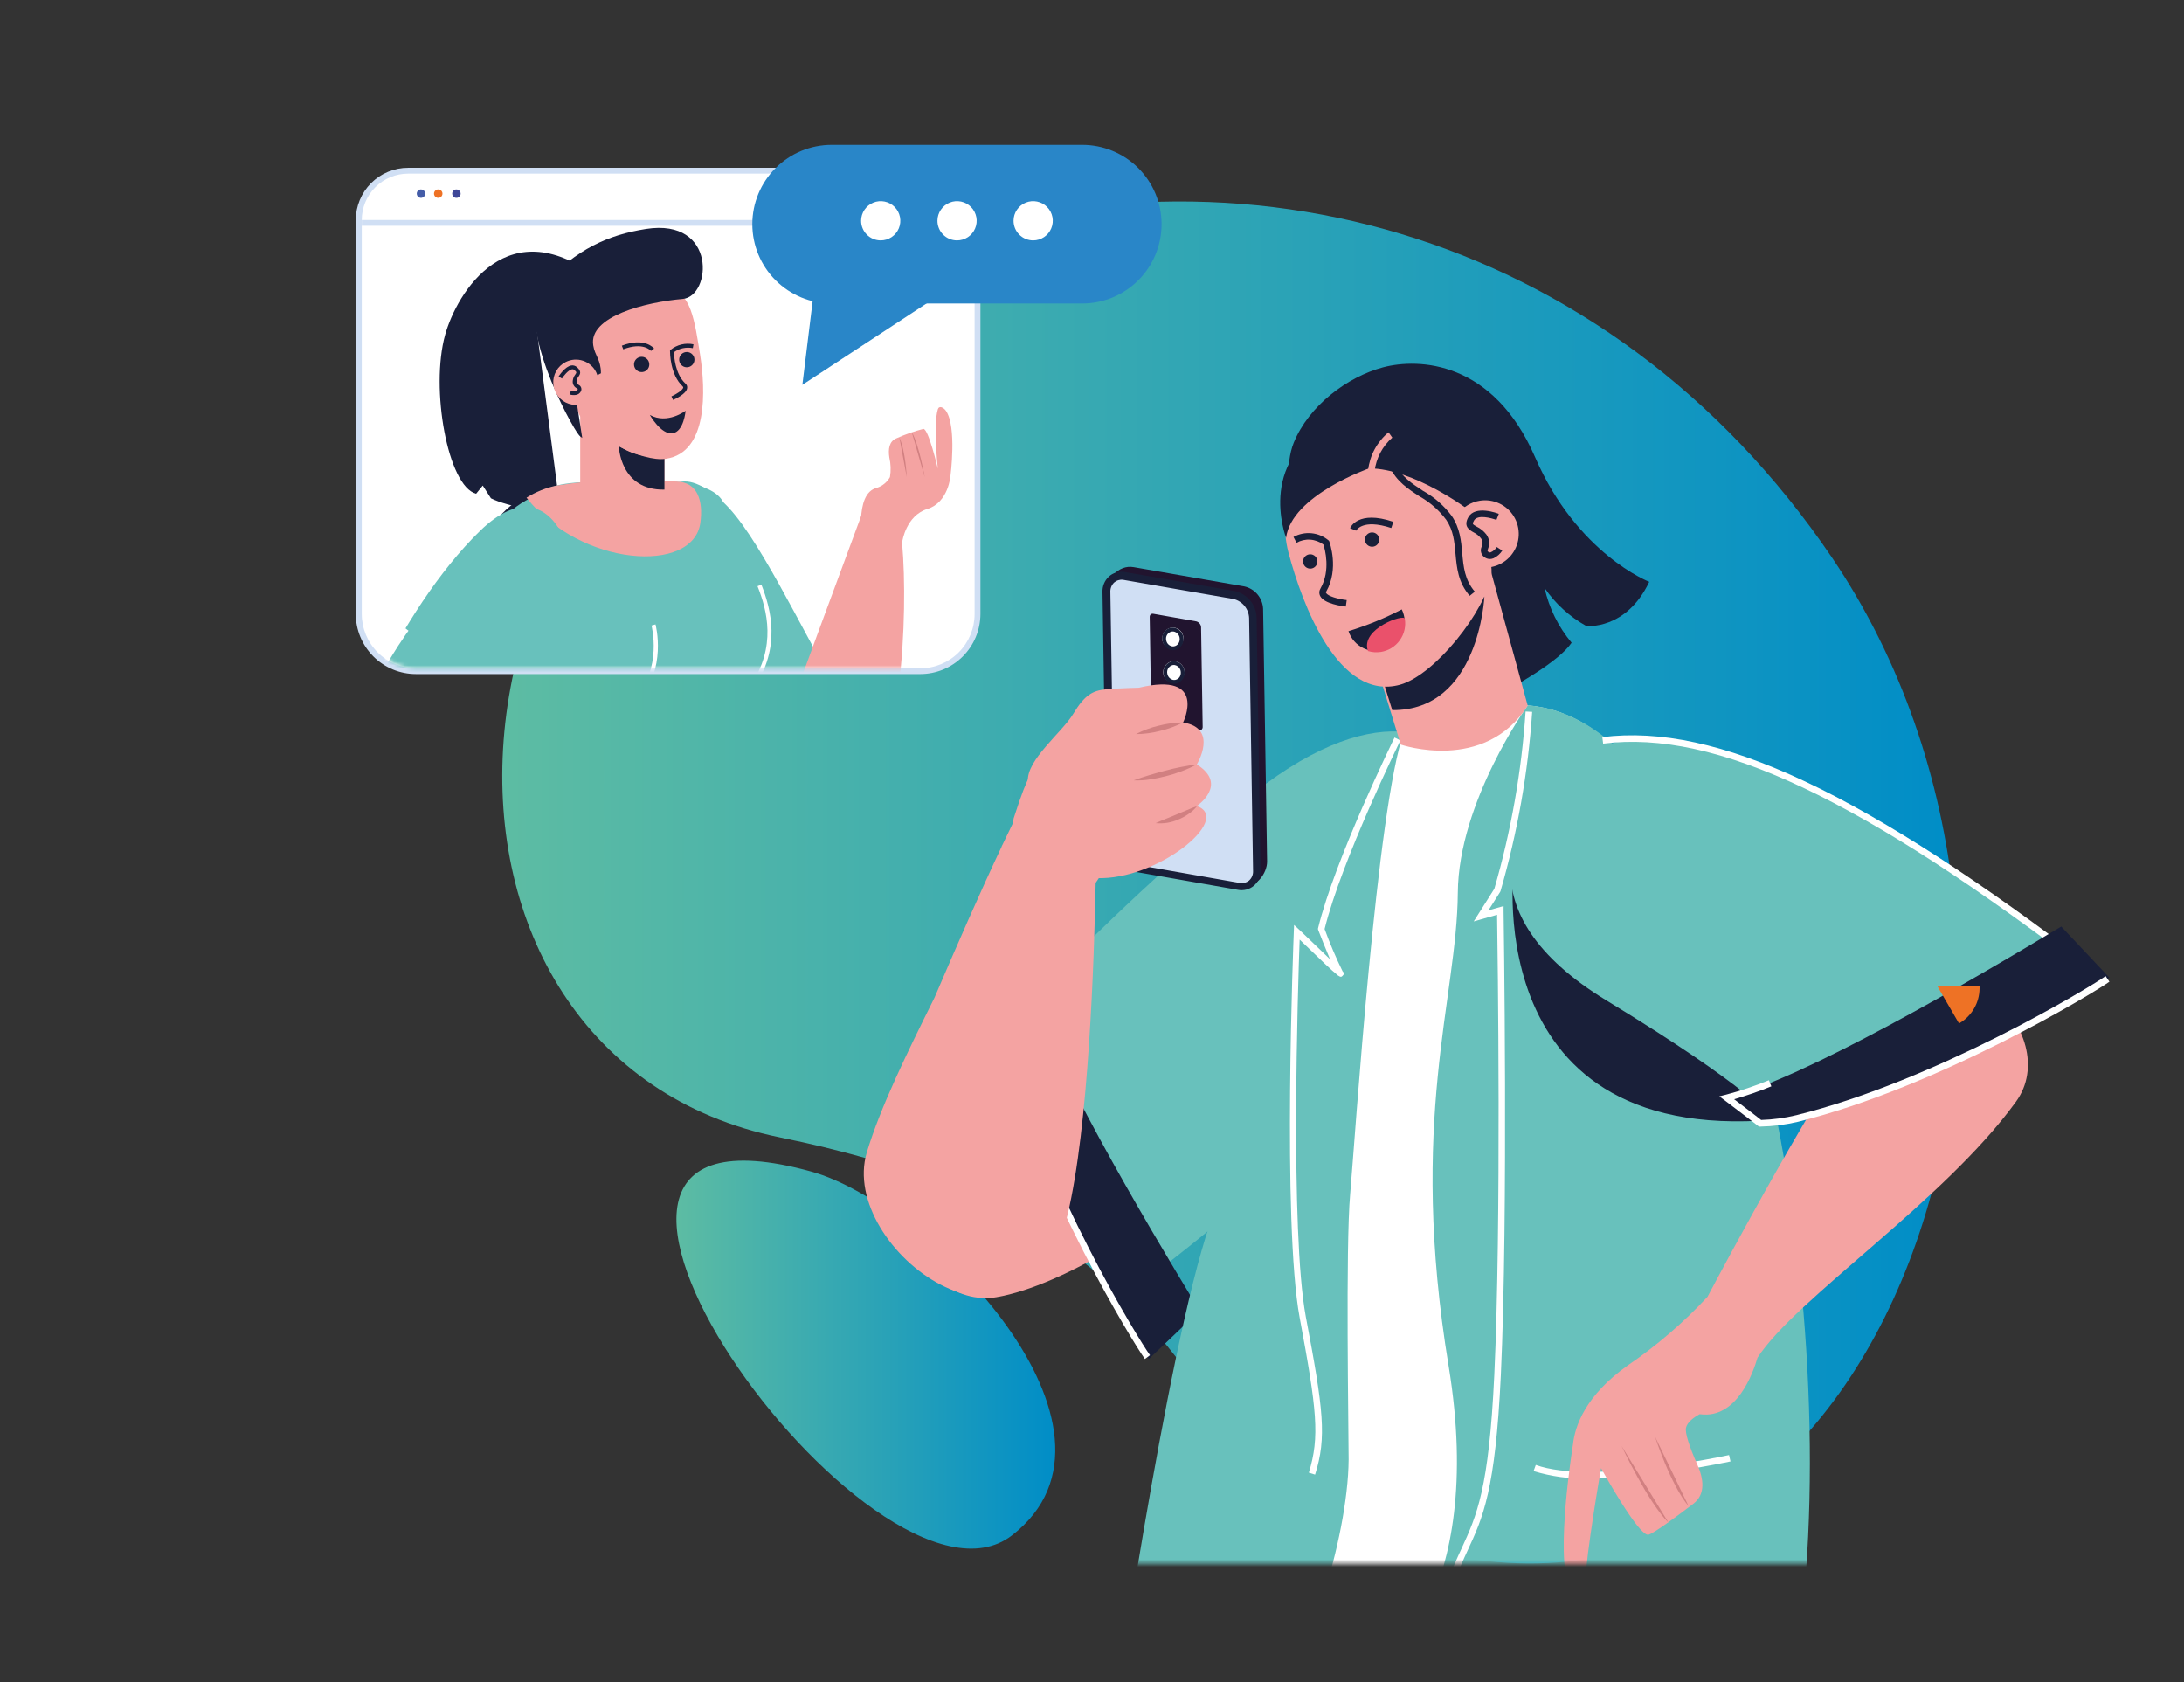 <svg width="596" height="459" viewBox="0 0 596 459" fill="none" xmlns="http://www.w3.org/2000/svg">
<rect x="0" y="0" width="596" height="459" fill="#333333" stroke="none"/>
<path d="M221.413 319.659C253.279 328.487 313.483 390.044 276.159 418.915C238.835 447.785 127.322 293.583 221.413 319.659Z" fill="url(#paint0_linear_3291_839)"/>
<path d="M212.794 310.32C347.921 337.865 307.37 408.146 397.512 424.699C519.14 446.998 576.182 264.673 499.934 152.13C438.995 62.187 333.871 33.776 240.738 70.713C109.191 122.879 106.148 288.572 212.794 310.32Z" fill="url(#paint1_linear_3291_839)"/>
<path d="M251.141 183.125C255.281 183.122 259.249 181.476 262.177 178.55C265.104 175.623 266.749 171.655 266.753 167.516V60.036C266.749 56.468 265.33 53.047 262.807 50.524C260.283 48.001 256.862 46.582 253.293 46.578H111.395C107.827 46.582 104.405 48.001 101.881 50.524C99.358 53.047 97.939 56.468 97.935 60.036V167.516C97.939 171.655 99.585 175.623 102.511 178.55C105.439 181.476 109.407 183.122 113.547 183.125H251.141Z" fill="white"/>
<path d="M111.382 47.365H253.292C254.957 47.363 256.606 47.69 258.144 48.326C259.683 48.962 261.08 49.895 262.257 51.072C263.435 52.249 264.368 53.647 265.004 55.185C265.641 56.723 265.967 58.371 265.966 60.036V167.516C265.966 171.447 264.404 175.217 261.623 177.997C258.843 180.776 255.073 182.338 251.141 182.338H113.547C109.615 182.338 105.844 180.776 103.064 177.997C100.284 175.217 98.722 171.447 98.722 167.516V60.036C98.72 58.373 99.046 56.725 99.682 55.188C100.317 53.651 101.25 52.254 102.425 51.077C103.601 49.9 104.997 48.967 106.534 48.33C108.071 47.693 109.718 47.365 111.382 47.365ZM111.382 45.778C107.595 45.774 103.962 47.274 101.28 49.948C98.599 52.621 97.089 56.25 97.082 60.036V167.516C97.089 171.865 98.821 176.033 101.897 179.107C104.974 182.18 109.145 183.909 113.494 183.912H251.141C255.49 183.909 259.661 182.18 262.737 179.107C265.814 176.033 267.546 171.865 267.553 167.516V60.036C267.546 56.257 266.041 52.634 263.368 49.962C260.696 47.289 257.072 45.785 253.292 45.778H111.382Z" fill="#D0DFF4"/>
<path d="M124.54 51.681C124.77 51.678 124.995 51.744 125.187 51.87C125.379 51.996 125.529 52.176 125.618 52.387C125.707 52.599 125.73 52.832 125.686 53.057C125.642 53.282 125.532 53.489 125.37 53.651C125.208 53.813 125.001 53.924 124.775 53.968C124.55 54.012 124.317 53.988 124.106 53.899C123.894 53.81 123.714 53.66 123.588 53.468C123.462 53.276 123.396 53.051 123.399 52.822C123.399 52.519 123.519 52.229 123.733 52.015C123.947 51.801 124.238 51.681 124.54 51.681Z" fill="#3F4798"/>
<path d="M119.713 51.68C119.996 51.711 120.258 51.845 120.449 52.057C120.639 52.269 120.745 52.543 120.745 52.828C120.745 53.113 120.639 53.388 120.449 53.6C120.258 53.812 119.996 53.946 119.713 53.976C119.552 53.993 119.389 53.976 119.235 53.926C119.081 53.877 118.939 53.795 118.818 53.687C118.698 53.578 118.602 53.446 118.536 53.298C118.47 53.15 118.436 52.99 118.436 52.828C118.436 52.666 118.47 52.506 118.536 52.358C118.602 52.21 118.698 52.078 118.818 51.97C118.939 51.861 119.081 51.78 119.235 51.73C119.389 51.68 119.552 51.663 119.713 51.68Z" fill="#EE7225"/>
<path d="M114.885 51.681C115.114 51.681 115.338 51.749 115.528 51.876C115.718 52.004 115.866 52.185 115.953 52.396C116.04 52.608 116.062 52.841 116.016 53.065C115.971 53.289 115.859 53.495 115.697 53.656C115.534 53.817 115.327 53.926 115.102 53.969C114.877 54.012 114.645 53.987 114.434 53.898C114.223 53.808 114.044 53.658 113.919 53.467C113.793 53.275 113.728 53.051 113.731 52.822C113.731 52.671 113.76 52.522 113.819 52.382C113.877 52.243 113.962 52.116 114.069 52.01C114.177 51.904 114.304 51.82 114.444 51.764C114.584 51.707 114.734 51.679 114.885 51.681Z" fill="#445CA7"/>
<path d="M222.541 60.023H98.722V61.597H222.541V60.023Z" fill="#D0DFF4"/>
<mask id="mask0_3291_839" style="mask-type:luminance" maskUnits="userSpaceOnUse" x="98" y="47" width="168" height="136">
<path d="M250.905 182.338L113.783 182.338C109.789 182.338 105.958 180.752 103.133 177.928C100.309 175.104 98.722 171.274 98.722 167.28L98.722 60.246C98.722 56.834 100.078 53.56 102.492 51.147C104.905 48.734 108.179 47.379 111.592 47.379L253.096 47.379C256.509 47.379 259.783 48.734 262.196 51.147C264.61 53.56 265.966 56.834 265.966 60.246V167.28C265.966 171.274 264.379 175.104 261.555 177.928C258.73 180.752 254.899 182.338 250.905 182.338Z" fill="white"/>
</mask>
<g mask="url(#mask0_3291_839)">
<path d="M146.555 90.612C144.587 79.397 163.99 76.563 163.99 76.563C138.709 56.324 124.633 80.013 121.484 91.307C117.365 106.037 122.205 132.677 129.933 134.711L131.743 132.481L133.973 135.957C138.46 138.226 149.861 140.285 152.878 139.105C152.878 139.105 146.673 91.294 146.555 90.612Z" fill="#191F39"/>
<path d="M197.273 136.927C206.457 145.322 218.264 170.808 228.969 189.264C222.908 194.511 230.622 217.4 218.382 222.135C206.929 216.049 190.924 199.836 184.364 186.352C176.06 169.379 171.953 113.724 197.273 136.927Z" fill="#68C1BC"/>
<path d="M177.516 131.169C170.76 131.34 157.05 130.986 151.96 132.481C128.857 139.039 130.287 155.567 131.402 173.563C133.724 210.881 122.311 257.918 122.311 257.918C122.311 257.918 166.522 279.889 205.473 249.182C205.473 249.182 187.88 213.347 205.263 187.388C218.382 167.713 200.016 150.084 197.89 138.567C196.473 130.933 181.045 131.169 177.516 131.169Z" fill="#68C1BC"/>
<path d="M129.264 260.227L129.513 259.112C126.259 258.39 123.99 257.8 122.953 257.511C124.003 253.576 134.039 207.536 131.927 173.563V172.697C130.917 156.446 130.038 142.397 146.358 135.118L145.886 134.081C128.831 141.689 129.723 156.787 130.733 172.763V173.642C133.016 210.369 121.733 257.59 121.655 257.8L121.497 258.338L122.035 258.495C122.035 258.495 124.829 259.23 129.264 260.227Z" fill="#191F39"/>
<path d="M198.323 228.93L199.425 228.641C196.709 218.305 195.607 202.814 205.735 187.69C213.135 176.646 210.445 166.323 207.782 159.528L206.719 159.935C209.343 166.493 211.967 176.449 204.791 187.06C194.427 202.538 195.555 218.371 198.323 228.93Z" fill="white"/>
<path d="M143.682 135.786C146.221 134.195 149.024 133.071 151.96 132.468C162.774 130.743 173.762 130.382 184.666 131.392C190.504 131.536 191.921 136.862 191.121 142.646C189.192 156.734 158.375 154.635 143.682 135.786Z" fill="#F4A3A2"/>
<path d="M173.987 191.507C182.134 182.522 178.92 170.52 178.881 170.363L177.792 170.664C177.792 170.782 180.862 182.233 173.147 190.746L173.987 191.507Z" fill="white"/>
<path d="M90.811 219.617C91.296 208.008 108.522 166.716 130.995 144.85C152.379 124.034 161.576 158.544 154.059 172.947C148.995 182.653 122.573 222.975 115.108 228.444C104.376 236.275 90.522 225.9 90.811 219.617Z" fill="#68C1BC"/>
<path d="M91.612 218.226C94.655 194.957 111.29 172.317 111.474 172.081L110.569 171.399C110.398 171.635 93.514 194.524 90.47 218.082L91.612 218.226Z" fill="white"/>
<path d="M181.321 118.052V138.843C180.179 140.522 173.987 147.867 158.336 137.531V109.448C165.823 112.761 173.498 115.634 181.321 118.052Z" fill="#F4A3A2"/>
<path d="M181.32 124.401V133.583C169.146 133.832 168.844 121.646 168.87 121.659C172.523 124.117 176.973 125.096 181.32 124.401Z" fill="#191F39"/>
<path d="M181.727 125.175C175.168 126.159 161.891 119.115 158.323 113.553C157.011 111.573 156.539 105.854 157.011 103.06C158.323 94.075 159.346 86.008 165.63 82.584C168.254 81.168 179.786 80.066 182.423 79.659C188.458 78.715 189.638 88.067 191.042 96.711C192.577 106.392 193.259 123.47 181.727 125.175Z" fill="#F4A3A2"/>
<path d="M183.669 109.12L183.223 108.149C184.456 107.598 186.332 106.457 186.45 105.736C186.45 105.736 186.45 105.591 186.306 105.434C182.816 102.22 182.842 96.082 182.842 95.832V95.596L183.013 95.439C183.875 94.743 184.882 94.247 185.96 93.989C187.038 93.73 188.16 93.715 189.244 93.944L189.061 94.993C188.175 94.815 187.261 94.819 186.377 95.007C185.493 95.194 184.656 95.56 183.918 96.082C183.918 97.223 184.259 102.089 187.04 104.647C187.232 104.801 187.377 105.005 187.458 105.237C187.539 105.469 187.554 105.719 187.5 105.959C187.277 107.454 184.285 108.871 183.669 109.12Z" fill="#191F39"/>
<path d="M176.296 62.463C165.801 64.116 157.391 67.998 148.562 77.416C139.733 86.834 155.856 116.295 158.034 118.761C158.273 119.05 158.562 119.295 158.887 119.482L156.709 105.499L163.99 101.853C163.99 98.102 162.324 97.065 161.891 94.232C160.579 86.27 176.322 82.427 186.28 81.561C194.164 80.931 195.765 59.433 176.296 62.463Z" fill="#191F39"/>
<path d="M162.678 101.525C163.226 102.618 163.438 103.848 163.286 105.06C163.135 106.273 162.627 107.413 161.827 108.337C161.027 109.261 159.971 109.927 158.793 110.251C157.614 110.575 156.366 110.542 155.206 110.157C154.046 109.772 153.027 109.051 152.277 108.087C151.526 107.122 151.079 105.956 150.992 104.738C150.904 103.519 151.18 102.301 151.784 101.239C152.388 100.177 153.294 99.318 154.387 98.771C155.852 98.037 157.548 97.915 159.103 98.431C160.658 98.948 161.944 100.061 162.678 101.525Z" fill="#F4A3A2"/>
<path d="M157.155 107.756C156.598 107.84 156.029 107.799 155.489 107.638L155.791 106.601C155.791 106.601 157.339 107.008 157.654 106.273C157.664 106.221 157.664 106.168 157.654 106.116L157.365 105.919C157.008 105.736 156.715 105.448 156.525 105.094C156.336 104.741 156.258 104.338 156.302 103.939C156.356 103.297 156.598 102.686 156.998 102.181C157.365 101.643 157.431 101.551 156.735 100.961C156.653 100.881 156.553 100.822 156.444 100.788C156.334 100.754 156.219 100.746 156.106 100.764C155.03 100.948 153.731 102.679 153.351 103.283L152.445 102.719C152.616 102.43 154.23 99.977 155.935 99.715C156.2 99.676 156.47 99.696 156.726 99.773C156.982 99.85 157.218 99.982 157.417 100.161C158.729 101.302 158.388 102.024 157.85 102.784C157.57 103.14 157.393 103.567 157.339 104.017C157.339 104.608 157.549 104.765 157.929 105.014C158.231 105.162 158.464 105.42 158.581 105.735C158.699 106.05 158.691 106.397 158.559 106.706C158.433 106.986 158.238 107.229 157.992 107.412C157.747 107.596 157.459 107.714 157.155 107.756Z" fill="#191F39"/>
<path d="M187.093 112.071C187.093 112.071 182.121 115.875 177.333 113.212C177.333 113.212 180.402 118.656 183.512 118.223C186.621 117.79 187.093 112.071 187.093 112.071Z" fill="#191F39"/>
<path d="M177.648 95.754C177.569 95.649 175.522 93.235 170.078 95.308L169.697 94.311C175.929 91.937 178.395 94.967 178.5 95.098L177.648 95.754Z" fill="#191F39"/>
<path d="M173.029 99.689C173.063 99.967 173.152 100.235 173.291 100.478C173.431 100.721 173.618 100.934 173.841 101.103C174.064 101.272 174.319 101.394 174.591 101.463C174.863 101.531 175.145 101.544 175.422 101.501C175.699 101.458 175.964 101.359 176.202 101.211C176.44 101.063 176.646 100.869 176.807 100.64C176.968 100.411 177.081 100.152 177.14 99.878C177.199 99.604 177.202 99.321 177.149 99.046C177.047 98.515 176.743 98.045 176.3 97.734C175.858 97.424 175.313 97.296 174.779 97.38C174.245 97.463 173.764 97.75 173.438 98.181C173.112 98.612 172.965 99.152 173.029 99.689Z" fill="#191F39"/>
<path d="M185.348 98.377C185.382 98.655 185.471 98.924 185.61 99.166C185.75 99.409 185.937 99.622 186.16 99.791C186.383 99.96 186.638 100.083 186.91 100.151C187.182 100.219 187.464 100.232 187.741 100.189C188.018 100.146 188.283 100.048 188.521 99.9C188.759 99.752 188.965 99.557 189.126 99.328C189.287 99.099 189.4 98.84 189.459 98.566C189.518 98.292 189.521 98.009 189.468 97.734C189.366 97.204 189.061 96.733 188.619 96.423C188.177 96.112 187.632 95.985 187.098 96.068C186.564 96.151 186.083 96.439 185.757 96.869C185.43 97.3 185.284 97.84 185.348 98.377Z" fill="#191F39"/>
<path d="M235.044 140.666L245.408 142.568C247.861 154.137 247.704 198.682 237.996 212.442C232.499 220.246 223.788 224.588 220.022 223.027C210.839 219.236 211.547 208.06 214.237 197.291C214.604 195.783 235.044 140.666 235.044 140.666Z" fill="#F4A3A2"/>
<path d="M239.334 133.084C240.832 132.588 242.091 131.549 242.863 130.172C243.157 128.39 243.099 126.568 242.692 124.808C242.351 122.591 242.613 120.361 244.699 119.561C247.055 118.509 249.495 117.658 251.994 117.016C253.397 117.016 255.929 127.89 255.929 127.89C255.929 127.89 254.617 115.967 255.929 111.678C256.27 110.576 257.504 111.153 258.16 112.11C261.138 116.478 259.38 129.831 259.38 129.831C259.38 129.831 258.855 137.085 253.069 138.869C247.284 140.653 246.247 147.657 246.247 147.657C246.51 157.797 235.07 152.274 235.516 150.176C235.372 148.746 232.905 134.54 239.334 133.084Z" fill="#F4A3A2"/>
<path d="M245.434 119.364L247.441 130.159C247.441 130.159 247.113 123.011 245.434 119.364Z" fill="#D18081"/>
<path d="M248.806 117.882L252.348 130.185C252.348 130.185 250.826 121.332 248.806 117.882Z" fill="#D18081"/>
</g>
<path d="M295.326 39.508H226.962C221.22 39.508 215.713 41.788 211.651 45.847C207.589 49.905 205.306 55.41 205.302 61.151C205.302 66.895 207.584 72.403 211.646 76.464C215.708 80.526 221.218 82.807 226.962 82.807H295.326C301.071 82.807 306.58 80.526 310.642 76.464C314.704 72.403 316.986 66.895 316.986 61.151C316.983 55.41 314.699 49.905 310.637 45.847C306.576 41.788 301.068 39.508 295.326 39.508Z" fill="#2986C8"/>
<path d="M255.811 80.853L218.959 105.001L221.924 80.853H255.811Z" fill="#2986C8"/>
<path d="M276.592 60.181C276.602 59.124 276.925 58.095 277.52 57.222C278.114 56.349 278.953 55.671 279.932 55.274C280.911 54.877 281.986 54.778 283.021 54.991C284.056 55.203 285.004 55.717 285.748 56.467C286.491 57.218 286.996 58.172 287.198 59.208C287.4 60.245 287.291 61.318 286.885 62.293C286.478 63.268 285.792 64.101 284.913 64.686C284.034 65.272 283.001 65.585 281.945 65.585C281.237 65.585 280.537 65.445 279.884 65.172C279.231 64.9 278.639 64.501 278.141 63.999C277.643 63.496 277.25 62.9 276.984 62.245C276.718 61.589 276.585 60.888 276.592 60.181Z" fill="white"/>
<path d="M255.825 60.18C255.835 59.123 256.159 58.092 256.755 57.218C257.351 56.344 258.193 55.666 259.174 55.27C260.155 54.874 261.232 54.778 262.268 54.994C263.304 55.209 264.252 55.727 264.994 56.481C265.736 57.236 266.237 58.193 266.435 59.232C266.633 60.272 266.518 61.346 266.106 62.32C265.693 63.294 265.001 64.124 264.117 64.705C263.233 65.286 262.196 65.592 261.138 65.585C260.433 65.581 259.736 65.438 259.087 65.165C258.438 64.891 257.85 64.491 257.356 63.989C256.862 63.486 256.472 62.891 256.21 62.237C255.947 61.584 255.816 60.885 255.825 60.18Z" fill="white"/>
<path d="M234.991 60.181C235.001 59.124 235.324 58.095 235.918 57.222C236.513 56.349 237.352 55.671 238.331 55.274C239.31 54.877 240.385 54.778 241.42 54.991C242.454 55.203 243.403 55.717 244.147 56.467C244.89 57.218 245.395 58.172 245.597 59.208C245.799 60.245 245.69 61.318 245.284 62.293C244.877 63.268 244.191 64.101 243.312 64.686C242.433 65.272 241.4 65.585 240.344 65.585C239.636 65.585 238.936 65.445 238.283 65.172C237.63 64.9 237.038 64.501 236.54 63.999C236.042 63.496 235.649 62.9 235.383 62.245C235.117 61.589 234.984 60.888 234.991 60.181Z" fill="white"/>
<mask id="mask1_3291_839" style="mask-type:luminance" maskUnits="userSpaceOnUse" x="213" y="88" width="392" height="339">
<path d="M306.005 426.575H509.025L562.682 309.572L604.231 255.793L498.346 186.758L445.869 126.683C445.869 126.683 405.475 88.644 404.032 89.431C402.589 90.218 359.466 86.572 352.985 88.67C346.504 90.769 328.649 94.245 325.186 97.996C321.722 101.748 275.333 159.16 272.25 165.496C269.167 171.831 213.751 339.439 213.751 339.439L289.134 391.907L306.005 426.575Z" fill="white"/>
</mask>
<g mask="url(#mask1_3291_839)">
<path d="M332.808 395.987C302.017 463.998 314.139 553.009 320.358 578.075C329.856 616.351 382.425 605.45 401.041 588.228C435.702 556.157 429.483 452.415 427.686 429.382C423.37 376.075 352.985 351.428 332.808 395.987Z" fill="#445CA7"/>
<g opacity="0.4">
<path d="M358.285 401.823C386.111 477.901 368.112 541.4 374.33 566.467C383.815 604.742 426.636 609.385 445.239 592.163C479.9 560.092 473.695 456.337 471.845 433.317C467.568 380.01 341.48 355.875 358.285 401.823Z" fill="#191F39"/>
</g>
<path d="M268.944 291.93C279.675 281.554 290.918 271.507 290.918 271.507C319.308 248.854 357.419 289.621 337.924 312.091C318.429 334.56 287.179 352.097 270.334 354.157C269.172 354.302 267.994 354.262 266.844 354.038C261.846 353.566 253.948 349.736 249.186 342.627L268.944 291.93Z" fill="#F4A3A2"/>
<path d="M381.834 411.346C381.611 521.384 381.008 544.365 387.226 569.431C396.712 607.706 439.533 612.35 458.07 595.127C492.731 563.03 486.526 459.302 484.676 436.281C480.465 383.014 381.939 362.433 381.834 411.346Z" fill="#445CA7"/>
<path d="M401.999 212.179C416.141 242.938 383.5 297.137 308.38 352.451C308.38 352.451 290.551 326.126 277.353 277.068C296.707 256.448 317.298 237.025 339.013 218.908C374.698 189.159 396.095 199.377 401.999 212.179Z" fill="#68C1BC"/>
<path d="M280.042 266.601C276.802 270.995 273.155 275.783 273.155 275.783C273.232 279.195 273.671 282.59 274.467 285.909C285.408 328.815 313.496 370.815 313.496 370.815L327.35 357.606C312.093 332.5 285.487 287.588 280.042 266.601Z" fill="#191F39"/>
<path d="M312.434 370.789C309.298 366.487 283.388 324.303 273.64 286.08C272.815 282.688 272.349 279.22 272.25 275.731V275.455L272.446 275.206C272.446 275.206 276.133 270.431 279.321 266.09L280.436 264.581L280.908 266.405C281.967 270.381 283.281 274.285 284.844 278.092L283.191 278.761C281.821 275.45 280.625 272.07 279.609 268.634C277.156 271.94 274.69 275.193 273.994 276.045C274.108 279.286 274.548 282.507 275.306 285.66C284.988 323.699 310.728 365.49 313.824 369.753L312.434 370.789Z" fill="white"/>
<path d="M416.902 192.478C475.545 196.977 501.547 354.865 473.183 445.936C473.183 445.936 401.448 465.112 313.864 426.667C313.864 426.667 318.18 351.782 339 332.146C339 332.146 345.206 252.356 365.488 220.508C385.77 188.66 403.271 191.507 416.902 192.478Z" fill="white"/>
<path d="M347.265 457.098C355.871 458.108 367.889 419.833 368.033 398.216C368.033 390.425 367.167 340.187 368.453 325.785C369.738 311.382 375.721 219.708 383.212 199.469C375.432 203.155 372.926 206.027 363.953 220.128C343.671 251.976 345.402 299.485 332.467 327.988C320.659 354.052 304.798 463.394 304.798 463.394C321.932 459.092 336.179 455.616 347.265 457.098Z" fill="#68C1BC"/>
<path d="M358.876 402.335L357.17 401.81C360.201 392.012 359.348 384.588 354.677 359.561C349.863 333.72 353.038 255.15 353.064 254.35L353.143 252.369L354.572 253.681C357.196 256.147 360.489 259.374 362.956 261.722C361.722 258.823 360.332 255.308 359.781 253.852L359.676 253.589V253.314C364.333 234.229 380.404 201.554 380.562 201.227L382.162 202.014C382.005 202.341 366.183 234.53 361.473 253.471C362.901 257.389 364.534 261.229 366.367 264.975L366.891 265.631L366.34 266.273C366.065 266.536 365.894 266.693 365.028 266.09H364.963L364.819 265.88C363.507 264.87 360.817 262.286 354.664 256.357C354.205 268.792 352.04 335.832 356.33 359.167C361.158 384.614 362.09 392.196 358.876 402.335Z" fill="white"/>
<path d="M416.915 192.438C416.915 192.438 397.997 218.751 397.827 243.594C397.617 272.451 384.248 305.493 395.321 372.704C405.816 436.649 376.455 456.259 375.917 456.993C420.392 475.855 490.973 447.247 490.973 447.247C503.449 352.845 475.558 196.924 416.915 192.438Z" fill="#68C1BC"/>
<path d="M394.888 437.698L393.183 437.174C394.69 432.167 396.576 427.282 398.824 422.561C403.009 413.458 406.315 406.257 407.784 375.131C409.739 333.852 408.703 259.702 408.545 249.589L402.169 251.399L407.797 242.492C412.368 226.725 415.227 210.51 416.325 194.13L418.122 194.222C417.001 210.775 414.107 227.16 409.49 243.096L409.398 243.319L406.184 248.382L410.316 247.215V248.382C410.316 249.195 411.628 331.018 409.568 375.196C408.086 406.677 404.714 413.996 400.385 423.283C398.192 427.942 396.354 432.761 394.888 437.698Z" fill="white"/>
<path d="M492.193 304.588L413.124 236.642C413.124 236.642 402.76 317.298 492.193 304.588Z" fill="#191F39"/>
<path d="M433.327 403.397C428.309 403.529 423.302 402.847 418.502 401.377L419.106 399.698C434.206 405.194 471.478 397.075 471.845 396.996L472.239 398.741C470.979 398.977 450.238 403.502 433.327 403.397Z" fill="white"/>
<path d="M353.038 120.833C348.577 131.864 354.284 157.691 372.297 172.881C390.309 188.07 384.274 201.502 384.274 201.502C384.274 201.502 422.123 185.303 428.88 175.36C425.262 171.034 422.73 165.908 421.494 160.407C424.437 164.702 428.334 168.257 432.881 170.795C432.881 170.795 443.757 172.015 450.067 158.741C450.067 158.741 430.388 151.159 418.922 124.755C407.456 98.351 387.121 97.668 377.426 100.226C367.731 102.784 357.118 110.72 353.038 120.833Z" fill="#191F39"/>
<path d="M370.932 166.427L382.267 203.155C382.267 203.155 405.147 211.025 416.902 192.517L406.695 155.252L370.932 166.427Z" fill="#F4A3A2"/>
<path d="M376.219 181.866L379.932 193.75C403.638 193.986 405.081 162.781 405.081 162.781C380.627 170.913 376.219 181.866 376.219 181.866Z" fill="#191F39"/>
<path d="M382.044 186.824C391.556 184.201 405.489 166.611 406.971 156.865C407.522 153.402 404.78 145.283 402.471 141.636C395.203 130.198 389.024 119.705 378.41 118.865C374.23 118.563 370.047 119.426 366.328 121.358C354.625 127.247 348.302 138.016 351.595 150.7C355.334 164.919 365.265 191.415 382.044 186.824Z" fill="#F4A3A2"/>
<path d="M367.259 165.496C366.275 165.391 361.342 164.735 360.266 162.623C360.099 162.295 360.021 161.928 360.039 161.56C360.058 161.192 360.172 160.835 360.371 160.525C363.179 155.593 361.539 149.782 361.159 148.601C360.118 147.807 358.868 147.335 357.562 147.244C356.256 147.153 354.952 147.447 353.812 148.09L352.985 146.503C354.483 145.679 356.194 145.327 357.896 145.49C359.597 145.654 361.21 146.327 362.523 147.421L362.68 147.565L362.759 147.762C362.864 148.064 365.449 155.199 361.92 161.403C361.788 161.653 361.828 161.745 361.92 161.81C362.339 162.65 365.147 163.463 367.508 163.725L367.259 165.496Z" fill="#191F39"/>
<path d="M400.647 139.039C400.647 139.039 385.875 127.864 373.635 127.785C373.635 127.785 352.408 135.157 350.965 146.739C350.965 146.739 342.083 123.81 366.118 114.471C389.47 105.421 400.595 128.703 400.647 139.039Z" fill="#191F39"/>
<path d="M375.117 128.546L373.346 128.27C373.805 124.239 375.802 120.541 378.922 117.947L379.945 119.403C377.262 121.75 375.542 125.007 375.117 128.546Z" fill="#F4A3A2"/>
<path d="M396.2 147.093C396.479 148.885 397.283 150.554 398.51 151.89C399.736 153.226 401.332 154.169 403.094 154.6C404.856 155.03 406.706 154.929 408.411 154.31C410.116 153.69 411.599 152.579 412.673 151.118C413.748 149.657 414.365 147.91 414.448 146.098C414.53 144.286 414.074 142.49 413.137 140.937C412.2 139.384 410.824 138.144 409.183 137.372C407.541 136.6 405.708 136.331 403.914 136.6C402.717 136.779 401.567 137.193 400.53 137.818C399.494 138.443 398.591 139.267 397.874 140.242C397.157 141.218 396.64 142.325 396.353 143.501C396.065 144.676 396.013 145.897 396.2 147.093Z" fill="#F4A3A2"/>
<path d="M407.588 152.314C407.402 152.392 407.209 152.45 407.01 152.484C406.677 152.543 406.334 152.532 406.005 152.453C405.676 152.374 405.366 152.228 405.095 152.025C404.638 151.71 404.312 151.239 404.179 150.7C404.046 150.16 404.115 149.591 404.373 149.1C404.544 148.743 404.613 148.345 404.571 147.952C404.529 147.558 404.379 147.184 404.137 146.87C403.596 146.182 402.905 145.626 402.117 145.244C400.989 144.614 399.296 143.643 400.674 141.151C402.589 137.701 408.755 140.089 409.018 140.194L408.362 141.859C407.05 141.348 403.206 140.299 402.248 142.017C401.723 142.974 401.763 143.001 402.996 143.696C404.024 144.196 404.922 144.928 405.62 145.834C406.018 146.374 406.272 147.007 406.357 147.673C406.442 148.339 406.355 149.015 406.105 149.638C405.869 150.359 405.882 150.372 406.184 150.582C406.257 150.645 406.343 150.691 406.436 150.716C406.529 150.741 406.627 150.744 406.722 150.727C407.447 150.438 408.059 149.923 408.467 149.257L409.962 150.228C409.38 151.13 408.557 151.852 407.588 152.314Z" fill="#191F39"/>
<path d="M379.67 144.063C371.72 141.44 370.093 144.758 370.08 144.798L368.427 144.102C368.519 143.906 370.578 139.118 380.234 142.371L379.67 144.063Z" fill="#191F39"/>
<path d="M367.994 172.212C368.331 173.238 368.876 174.184 369.595 174.99C370.314 175.796 371.191 176.446 372.172 176.899C373.153 177.352 374.216 177.598 375.297 177.622C376.377 177.646 377.45 177.447 378.45 177.038C379.45 176.63 380.355 176.019 381.109 175.246C381.863 174.472 382.45 173.551 382.832 172.541C383.215 171.531 383.386 170.453 383.334 169.374C383.282 168.295 383.008 167.239 382.53 166.27C377.875 168.689 373.01 170.678 367.994 172.212Z" fill="#191F39"/>
<path d="M373.228 177.367L373.307 177.629C374.441 177.975 375.638 178.06 376.81 177.878C377.837 177.719 378.822 177.358 379.708 176.816C380.595 176.273 381.366 175.561 381.975 174.72C382.585 173.878 383.022 172.924 383.262 171.913C383.501 170.902 383.537 169.853 383.369 168.828C383.212 167.398 371.431 171.491 373.228 177.367Z" fill="#EA516B"/>
<path d="M401.067 162.558C397.906 158.898 397.551 154.937 397.197 151.107C396.909 147.814 396.62 144.706 394.652 141.807C392.688 139.188 390.199 137.008 387.345 135.406C384.248 133.399 381.061 131.326 379.263 127.404L380.89 126.67C382.464 130.12 385.311 131.917 388.315 133.91C391.397 135.623 394.08 137.971 396.187 140.797C398.417 144.089 398.732 147.565 399.034 150.936C399.375 154.661 399.69 158.177 402.471 161.43L401.067 162.558Z" fill="#191F39"/>
<path d="M376.351 146.831C376.428 147.209 376.391 147.601 376.245 147.958C376.1 148.316 375.852 148.622 375.532 148.838C375.213 149.055 374.836 149.172 374.451 149.175C374.065 149.178 373.687 149.067 373.364 148.855C373.041 148.644 372.788 148.342 372.637 147.987C372.486 147.632 372.443 147.24 372.514 146.861C372.585 146.482 372.767 146.132 373.036 145.856C373.306 145.58 373.651 145.389 374.029 145.309C374.281 145.255 374.542 145.252 374.795 145.3C375.049 145.347 375.291 145.445 375.507 145.586C375.723 145.728 375.908 145.91 376.053 146.124C376.198 146.338 376.299 146.578 376.351 146.831Z" fill="#191F39"/>
<path d="M359.466 152.786C359.546 153.164 359.512 153.557 359.368 153.915C359.224 154.274 358.977 154.582 358.659 154.8C358.34 155.019 357.964 155.138 357.578 155.143C357.191 155.147 356.812 155.038 356.488 154.827C356.164 154.617 355.91 154.315 355.758 153.96C355.605 153.605 355.561 153.213 355.631 152.833C355.701 152.454 355.882 152.103 356.152 151.826C356.421 151.549 356.766 151.358 357.144 151.277C357.396 151.223 357.655 151.22 357.908 151.266C358.161 151.313 358.403 151.409 358.618 151.549C358.834 151.69 359.02 151.871 359.166 152.083C359.311 152.295 359.413 152.534 359.466 152.786Z" fill="#191F39"/>
<path d="M511.255 277.357C497.913 293.727 469.457 347.231 465.968 353.815C459.439 360.839 452.148 367.112 444.229 372.52C432.645 380.744 429.798 389.048 429.26 394.058C429.142 394.806 424.419 424.358 428.184 432.661C429.024 434.498 432.474 434.537 432.553 432.32C432.855 423.676 436.922 400.59 436.922 400.59C436.922 400.59 447.273 419.439 449.884 418.731C451.379 418.311 457.296 413.956 462.098 410.297C465.535 407.673 464.905 403.397 463.134 399.462C460.996 394.688 459.815 390.936 460.09 389.598C460.405 388.011 462.321 386.673 463.777 385.86H463.987C474.023 387.172 478.418 374.501 479.612 370.435C489.989 354.353 530.422 327.805 550.141 300.6C563.483 282.276 533.02 250.651 511.255 277.357Z" fill="#F4A3A2"/>
<path d="M460.812 410.953L451.628 391.933C451.628 391.933 455.84 405.076 460.812 410.953Z" fill="#D18081"/>
<path d="M455.328 415.452L442.484 394.465C442.484 394.465 449.805 410.087 455.328 415.452Z" fill="#D18081"/>
<path d="M426.715 209.871C452.297 187.69 496.995 210.605 572.181 265.709C572.181 265.709 545.549 289.228 483.574 305.139C483.574 305.139 478.155 297.137 438.457 273.002C398.758 248.867 412.1 222.581 426.715 209.871Z" fill="#68C1BC"/>
<path d="M571.853 264.437L570.764 265.854C508.015 217.872 468.159 199.036 437.486 202.892L437.263 201.122C468.448 197.2 508.697 216.141 571.853 264.437Z" fill="white"/>
<path d="M471.229 299.538C475.597 302.804 480.307 306.49 480.307 306.49C483.724 306.413 487.124 305.974 490.448 305.178C533.44 294.527 575.618 266.732 575.618 266.732L562.499 252.789C537.349 267.939 492.259 294.225 471.229 299.538Z" fill="#191F39"/>
<path d="M575.644 267.847C571.315 270.956 528.94 296.573 490.658 306.07C487.265 306.876 483.794 307.315 480.307 307.382H480.005L479.756 307.185C479.756 307.185 475.007 303.473 470.691 300.246L469.182 299.131L471.006 298.672C474.993 297.62 478.907 296.305 482.721 294.737L483.39 296.403C480.068 297.748 476.679 298.921 473.236 299.918C476.529 302.397 479.717 304.876 480.609 305.571C483.856 305.47 487.083 305.03 490.238 304.26C528.284 294.842 570.266 269.408 574.608 266.326L575.644 267.847Z" fill="white"/>
<path d="M338.029 241.876L310.925 234.255C309.507 233.946 308.233 233.175 307.3 232.065C306.367 230.954 305.829 229.565 305.769 228.116L301.978 161.049C301.978 158.269 305.113 153.993 309.364 154.74L339.538 159.987C340.955 160.296 342.23 161.066 343.163 162.177C344.096 163.288 344.634 164.676 344.694 166.126L345.783 235.094C345.783 238.046 343.014 242.742 338.029 241.876Z" fill="#21142F"/>
<path d="M338.03 241.876L308.144 236.629C306.727 236.32 305.452 235.55 304.519 234.439C303.586 233.328 303.048 231.939 302.988 230.49L301.899 161.522C301.854 160.906 301.947 160.289 302.172 159.715C302.396 159.14 302.747 158.623 303.197 158.202C303.648 157.781 304.187 157.465 304.775 157.279C305.363 157.093 305.985 157.042 306.596 157.127L336.77 162.374C338.187 162.683 339.462 163.454 340.395 164.564C341.328 165.675 341.866 167.064 341.926 168.513L343.015 237.495C343.065 238.137 342.965 238.782 342.723 239.379C342.481 239.975 342.103 240.507 341.619 240.933C341.135 241.358 340.559 241.664 339.936 241.828C339.313 241.992 338.66 242.008 338.03 241.876Z" fill="#D0DFF4"/>
<path d="M307.894 237.639C306.257 237.268 304.787 236.369 303.713 235.079C302.639 233.789 302.02 232.181 301.951 230.504L300.862 161.522C300.83 160.742 300.967 159.964 301.264 159.242C301.561 158.519 302.01 157.87 302.581 157.337C303.132 156.83 303.788 156.45 304.502 156.224C305.216 155.997 305.971 155.929 306.714 156.026L336.967 161.272C338.606 161.641 340.079 162.539 341.156 163.83C342.233 165.12 342.854 166.729 342.923 168.408L343.998 237.377C344.04 238.183 343.897 238.988 343.581 239.731C343.265 240.475 342.784 241.136 342.175 241.666C341.574 242.167 340.868 242.527 340.11 242.72C339.352 242.912 338.56 242.933 337.793 242.781L307.894 237.534V237.639ZM336.652 163.437L306.477 158.19C306.041 158.133 305.597 158.171 305.176 158.3C304.755 158.429 304.367 158.646 304.037 158.938C303.688 159.276 303.416 159.685 303.24 160.138C303.063 160.591 302.986 161.076 303.014 161.561L304.103 230.53C304.157 231.729 304.602 232.878 305.369 233.801C306.136 234.725 307.184 235.372 308.354 235.645L338.239 240.892C338.697 240.982 339.169 240.971 339.622 240.86C340.075 240.749 340.498 240.54 340.863 240.249C341.228 239.921 341.515 239.514 341.704 239.061C341.892 238.607 341.977 238.117 341.952 237.626L340.876 168.657C340.835 167.446 340.4 166.282 339.638 165.34C338.876 164.398 337.828 163.73 336.652 163.437Z" fill="#191F39"/>
<path d="M327.206 199.22C327.329 199.246 327.455 199.246 327.578 199.219C327.7 199.192 327.815 199.138 327.915 199.062C328.01 198.969 328.086 198.856 328.135 198.732C328.185 198.608 328.208 198.475 328.203 198.341L327.77 171.149C327.75 170.777 327.612 170.42 327.376 170.13C327.141 169.84 326.819 169.632 326.458 169.536L314.651 167.45C314.537 167.435 314.421 167.443 314.31 167.474C314.2 167.506 314.097 167.56 314.008 167.634C313.92 167.729 313.851 167.841 313.806 167.962C313.761 168.084 313.741 168.213 313.746 168.342L314.179 195.534C314.195 195.908 314.332 196.267 314.568 196.557C314.804 196.848 315.128 197.055 315.491 197.147L327.206 199.22Z" fill="#21142F"/>
<path d="M317.222 174.809C317.354 175.359 317.643 175.859 318.055 176.247C318.467 176.635 318.984 176.894 319.541 176.992C320.098 177.089 320.672 177.022 321.192 176.798C321.711 176.574 322.154 176.202 322.465 175.73C322.776 175.257 322.942 174.704 322.942 174.138C322.942 173.572 322.777 173.019 322.467 172.546C322.156 172.073 321.714 171.701 321.195 171.476C320.676 171.251 320.102 171.183 319.545 171.281C319.16 171.359 318.794 171.512 318.469 171.732C318.144 171.952 317.865 172.234 317.649 172.562C317.434 172.89 317.285 173.257 317.212 173.643C317.138 174.029 317.142 174.425 317.222 174.809Z" fill="white"/>
<path d="M320.318 172.304C320.723 172.396 321.091 172.608 321.374 172.912C321.657 173.216 321.843 173.598 321.906 174.009C321.997 174.546 321.885 175.098 321.591 175.557C321.457 175.76 321.283 175.935 321.08 176.07C320.877 176.205 320.65 176.298 320.41 176.344C320.215 176.376 320.015 176.376 319.82 176.344C319.416 176.257 319.048 176.048 318.767 175.745C318.485 175.442 318.303 175.061 318.246 174.652C318.189 174.401 318.183 174.142 318.227 173.889C318.271 173.636 318.365 173.394 318.503 173.177C318.64 172.96 318.819 172.773 319.03 172.625C319.24 172.477 319.477 172.373 319.728 172.317C319.924 172.29 320.122 172.29 320.318 172.317V172.304ZM320.515 171.294C320.043 171.206 319.557 171.239 319.101 171.389C318.646 171.539 318.235 171.801 317.907 172.151C317.579 172.501 317.344 172.928 317.225 173.392C317.105 173.857 317.104 174.344 317.222 174.809C317.317 175.426 317.598 176 318.027 176.455C318.455 176.909 319.012 177.223 319.623 177.354C319.944 177.414 320.273 177.414 320.594 177.354C320.977 177.275 321.342 177.123 321.666 176.903C321.99 176.684 322.268 176.404 322.484 176.077C322.699 175.751 322.848 175.385 322.923 175.001C322.997 174.617 322.995 174.222 322.916 173.838C322.824 173.22 322.545 172.644 322.116 172.189C321.686 171.734 321.128 171.421 320.515 171.294Z" fill="#191F39"/>
<path d="M317.485 183.965C317.613 184.516 317.9 185.017 318.31 185.407C318.721 185.797 319.236 186.059 319.793 186.159C320.35 186.26 320.925 186.195 321.445 185.973C321.966 185.752 322.41 185.382 322.724 184.911C323.037 184.439 323.205 183.886 323.208 183.32C323.21 182.754 323.047 182.2 322.739 181.726C322.43 181.251 321.989 180.878 321.47 180.651C320.952 180.424 320.378 180.354 319.82 180.449C319.047 180.611 318.368 181.07 317.931 181.728C317.494 182.386 317.334 183.189 317.485 183.965Z" fill="white"/>
<path d="M320.633 181.472C321.037 181.56 321.405 181.769 321.686 182.071C321.968 182.374 322.15 182.755 322.208 183.165C322.304 183.7 322.196 184.252 321.906 184.712C321.772 184.916 321.599 185.091 321.396 185.226C321.193 185.362 320.965 185.454 320.725 185.499C320.525 185.526 320.322 185.526 320.122 185.499C319.719 185.405 319.354 185.192 319.073 184.888C318.793 184.584 318.61 184.203 318.547 183.794C318.438 183.288 318.532 182.759 318.809 182.322C319.087 181.885 319.525 181.575 320.03 181.459C320.23 181.426 320.434 181.426 320.633 181.459V181.472ZM320.83 180.449C320.509 180.389 320.18 180.389 319.859 180.449C319.084 180.607 318.403 181.066 317.966 181.725C317.528 182.384 317.369 183.189 317.524 183.965C317.622 184.583 317.905 185.157 318.336 185.612C318.767 186.066 319.325 186.379 319.938 186.509C320.255 186.562 320.579 186.562 320.896 186.509C321.672 186.348 322.353 185.887 322.79 185.226C323.228 184.565 323.386 183.758 323.231 182.981C323.134 182.364 322.853 181.791 322.425 181.337C321.996 180.883 321.44 180.569 320.83 180.436V180.449Z" fill="#191F39"/>
<path d="M317.839 193.133C317.874 193.533 317.991 193.921 318.184 194.273C318.376 194.625 318.64 194.933 318.958 195.178C319.276 195.423 319.641 195.599 320.031 195.696C320.42 195.792 320.825 195.807 321.221 195.738C321.616 195.67 321.993 195.52 322.328 195.299C322.663 195.077 322.947 194.789 323.165 194.451C323.382 194.114 323.527 193.735 323.59 193.339C323.654 192.943 323.634 192.538 323.533 192.15C323.481 191.761 323.353 191.387 323.156 191.048C322.959 190.71 322.696 190.414 322.384 190.177C322.072 189.94 321.716 189.768 321.336 189.67C320.957 189.572 320.562 189.55 320.174 189.605C319.398 189.766 318.717 190.227 318.28 190.888C317.842 191.549 317.684 192.356 317.839 193.133Z" fill="white"/>
<path d="M320.948 190.628C321.353 190.718 321.721 190.929 322.002 191.234C322.284 191.539 322.465 191.922 322.522 192.333C322.632 192.838 322.537 193.365 322.26 193.8C321.982 194.235 321.543 194.542 321.04 194.655C320.841 194.694 320.636 194.694 320.436 194.655C320.031 194.565 319.663 194.354 319.382 194.049C319.101 193.744 318.919 193.361 318.862 192.95C318.753 192.445 318.847 191.918 319.125 191.483C319.402 191.048 319.841 190.741 320.345 190.628C320.544 190.589 320.749 190.589 320.948 190.628ZM321.132 189.618C320.815 189.559 320.491 189.559 320.174 189.618C319.398 189.779 318.717 190.241 318.28 190.901C317.842 191.562 317.684 192.369 317.839 193.146C317.934 193.765 318.216 194.339 318.648 194.792C319.079 195.244 319.64 195.554 320.253 195.678C320.569 195.737 320.894 195.737 321.21 195.678C321.986 195.517 322.666 195.055 323.101 194.394C323.536 193.732 323.691 192.925 323.533 192.15C323.44 191.532 323.16 190.959 322.731 190.506C322.302 190.053 321.743 189.743 321.132 189.618Z" fill="#191F39"/>
<path d="M283.716 206.709C281.381 212.048 281.092 209.333 276.618 223.289C276.54 223.709 276.474 224.115 276.408 224.601C275.516 226.411 274.572 228.378 273.575 230.477C273.457 230.67 273.364 230.877 273.299 231.094C267.71 242.899 260.81 258.639 255.024 272.189C247.651 287.024 240.226 302.122 236.539 314.452C228.668 340.777 279.951 378.646 291.312 331.504C297.097 307.513 298.606 261.59 299 240.879C300.117 239.27 301.126 237.587 302.017 235.842C302.017 235.842 314.494 224.037 320.174 220.102C325.855 216.167 323.336 210.92 321.486 206.473C319.636 202.027 320.778 200.177 316.684 196.911C314.11 194.745 312.019 192.064 310.545 189.041C316.068 186.168 285.277 203.142 283.716 206.709Z" fill="#F4A3A2"/>
<path d="M310.794 187.637C310.794 187.637 305.363 187.755 301.781 188.083C298.2 188.411 296.009 189.579 292.886 194.76C289.764 199.941 280.056 207.313 280.502 213.255C280.948 219.197 282.784 238.898 299.236 239.58C315.687 240.262 336.573 223.446 326.603 219.905C326.603 219.905 335.327 214.068 326.603 208.572C326.603 208.572 332.677 198.655 322.85 197.134C322.89 197.108 329.686 183.138 310.794 187.637Z" fill="#F4A3A2"/>
<path d="M322.89 197.108C320.654 197.133 318.429 197.428 316.265 197.987C314.081 198.489 311.97 199.265 309.98 200.295C312.217 200.281 314.443 199.986 316.606 199.416C318.786 198.904 320.896 198.129 322.89 197.108Z" fill="#D18081"/>
<path d="M326.668 208.559C323.71 208.933 320.782 209.512 317.904 210.29C315.044 211.051 312.224 211.864 309.377 212.914C310.882 212.978 312.389 212.89 313.877 212.651C315.356 212.424 316.823 212.122 318.272 211.746C321.184 211.012 324.002 209.942 326.668 208.559Z" fill="#D18081"/>
<path d="M326.668 219.931C324.687 220.666 322.877 221.492 321.014 222.24C320.095 222.646 319.164 223.001 318.233 223.381C317.301 223.761 316.343 224.115 315.373 224.588C317.492 224.793 319.629 224.45 321.578 223.591C322.554 223.192 323.482 222.687 324.346 222.082C325.232 221.496 326.016 220.77 326.668 219.931Z" fill="#D18081"/>
</g>
<path d="M534.726 279.167L534.608 279.246L528.704 269.08H540.21V269.684C540.196 271.604 539.683 273.488 538.721 275.15C537.76 276.813 536.383 278.197 534.726 279.167Z" fill="#EE7225"/>
<defs>
<linearGradient id="paint0_linear_3291_839" x1="184.587" y1="369.608" x2="287.98" y2="369.608" gradientUnits="userSpaceOnUse">
<stop stop-color="#5DBCA3"/>
<stop offset="1" stop-color="#008DC7"/>
</linearGradient>
<linearGradient id="paint1_linear_3291_839" x1="137.07" y1="240.774" x2="534.463" y2="240.774" gradientUnits="userSpaceOnUse">
<stop stop-color="#5DBCA3"/>
<stop offset="1" stop-color="#008DC7"/>
</linearGradient>
</defs>
</svg>
